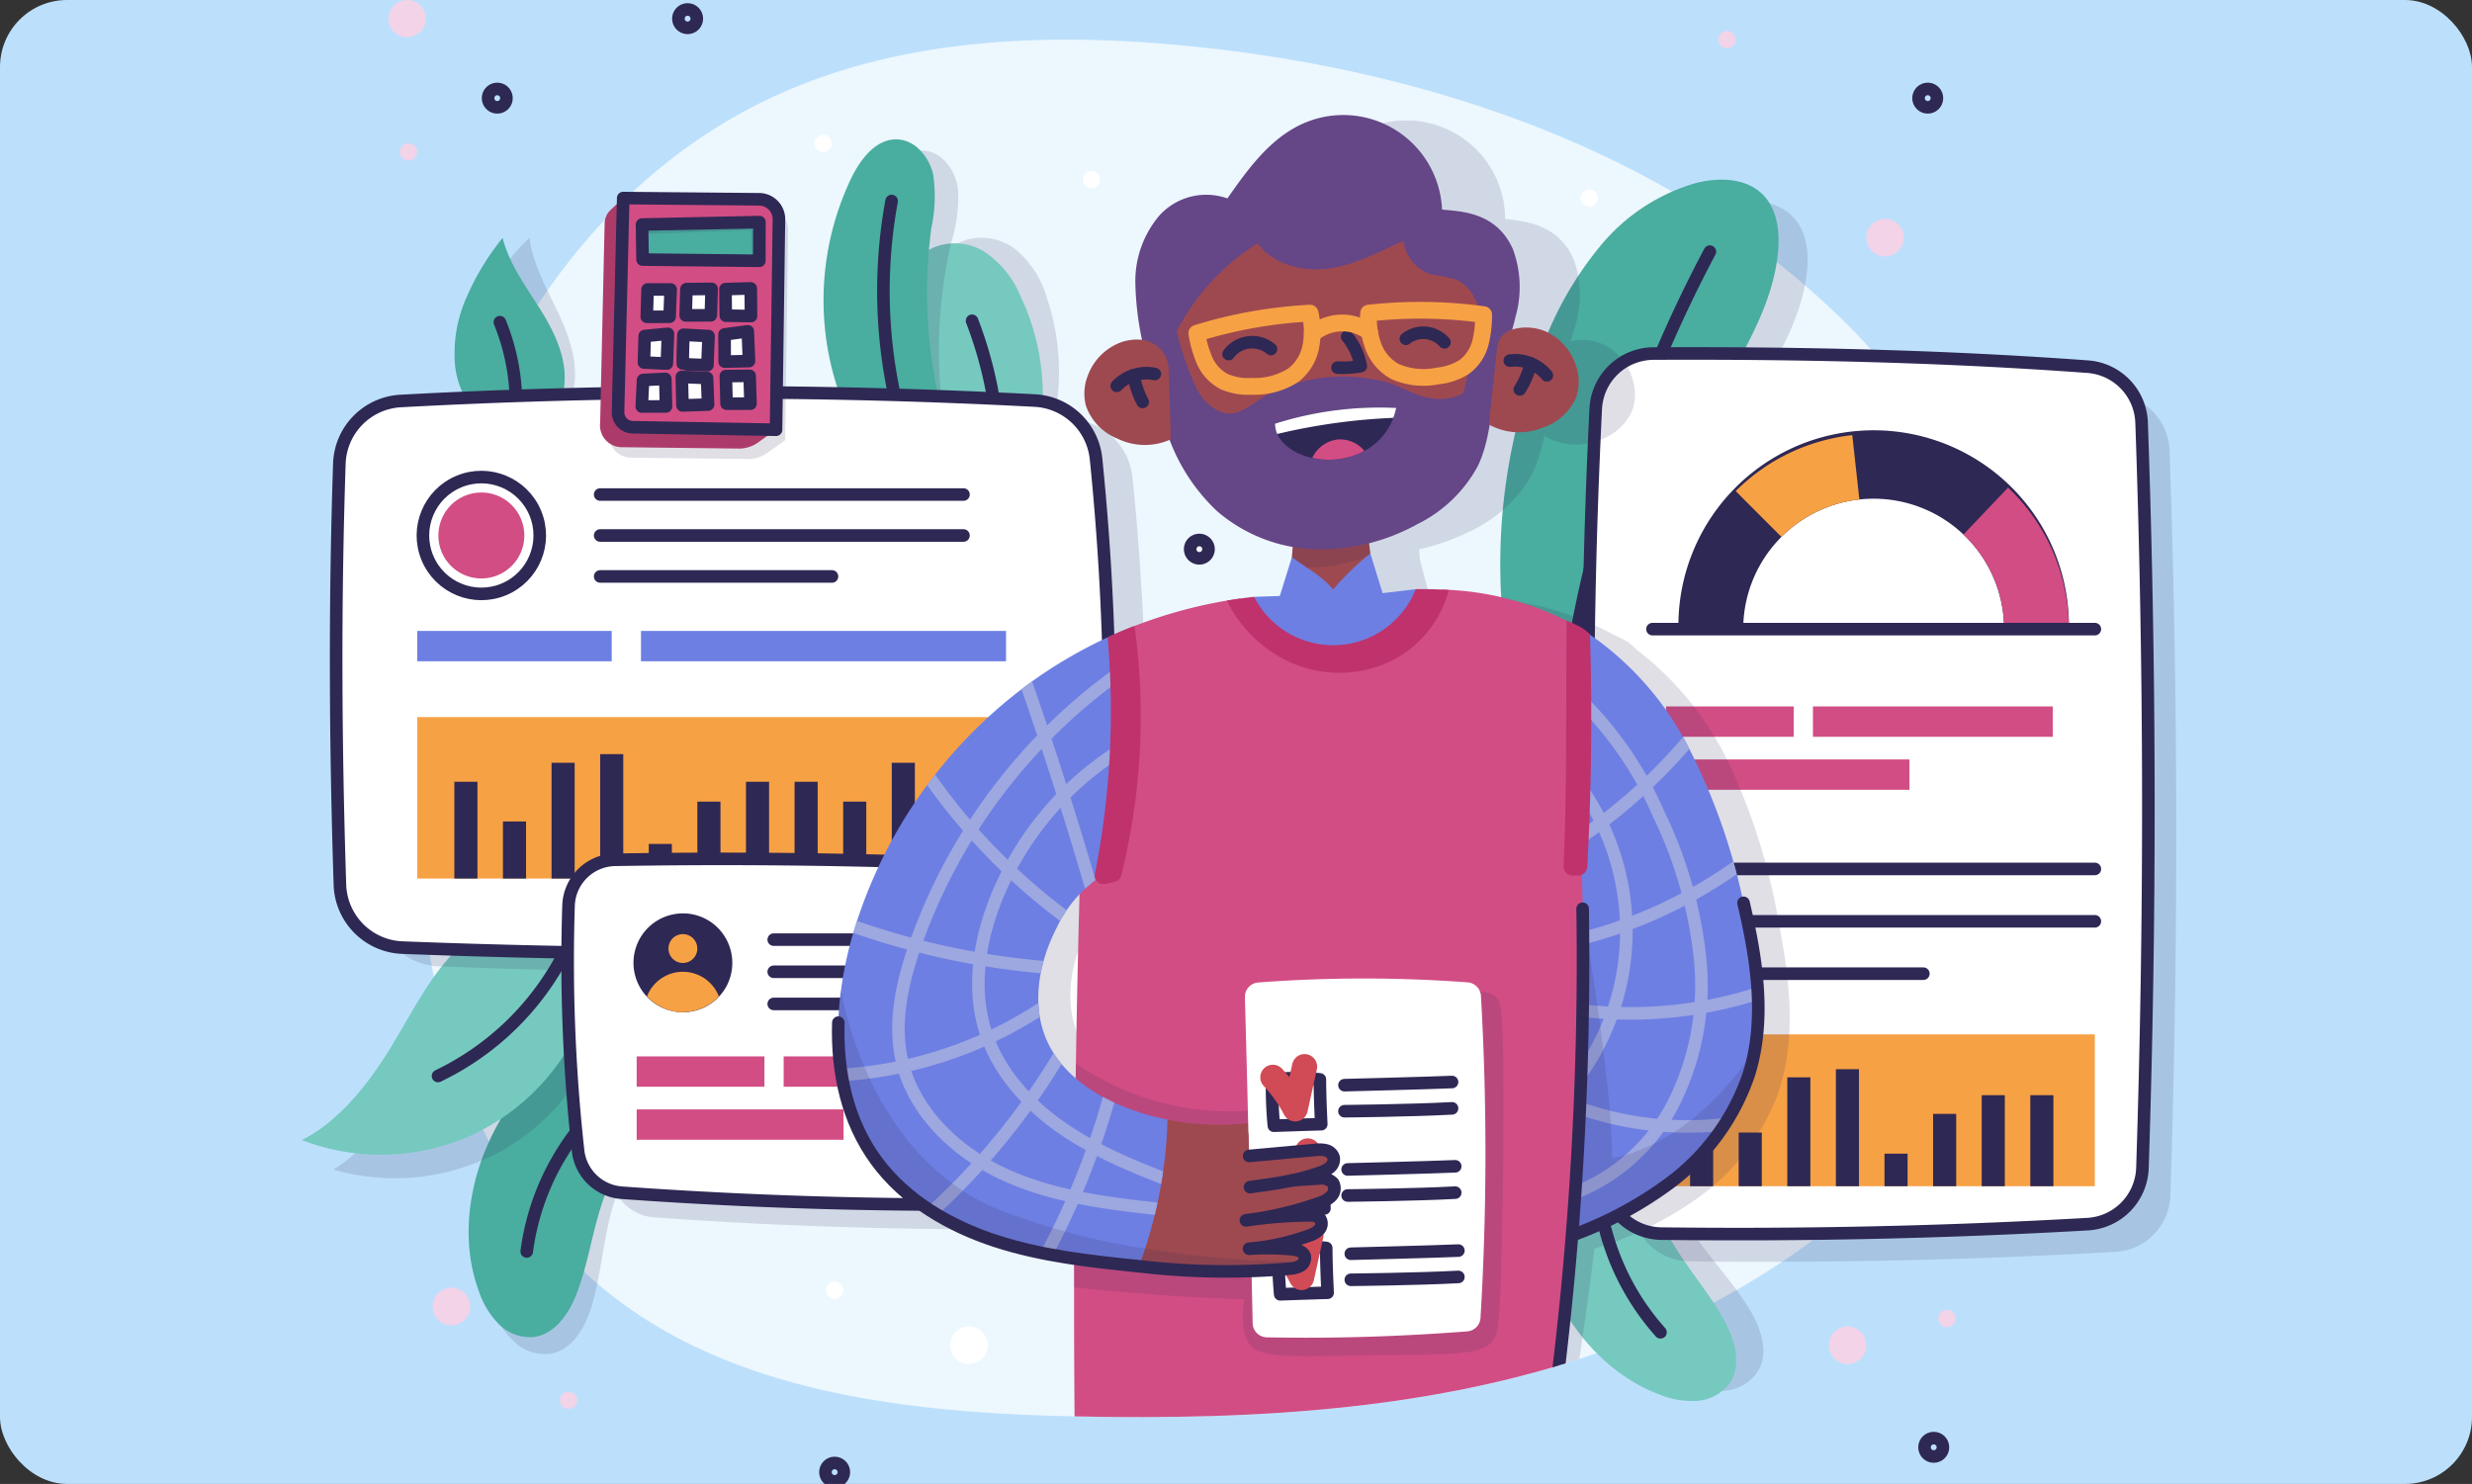 <svg xmlns="http://www.w3.org/2000/svg" xmlns:xlink="http://www.w3.org/1999/xlink" width="295" height="177.109" viewBox="0 0 295 177.109">
  <rect x="0" y="0" width="295" height="177.109" fill="#333333" stroke="none"/>
  <defs>
    <clipPath id="clip-path">
      <rect id="Rectángulo_406299" data-name="Rectángulo 406299" width="223.712" height="177.11" fill="none"/>
    </clipPath>
    <clipPath id="clip-path-3">
      <rect id="Rectángulo_406300" data-name="Rectángulo 406300" width="21.217" height="37.786" fill="none"/>
    </clipPath>
    <clipPath id="clip-path-4">
      <rect id="Rectángulo_406301" data-name="Rectángulo 406301" width="26.561" height="29.975" fill="none"/>
    </clipPath>
    <clipPath id="clip-path-5">
      <rect id="Rectángulo_406302" data-name="Rectángulo 406302" width="32.55" height="31" fill="none"/>
    </clipPath>
    <clipPath id="clip-path-6">
      <rect id="Rectángulo_406303" data-name="Rectángulo 406303" width="12.882" height="24.185" fill="none"/>
    </clipPath>
    <clipPath id="clip-path-7">
      <rect id="Rectángulo_406304" data-name="Rectángulo 406304" width="15.117" height="24.914" fill="none"/>
    </clipPath>
    <clipPath id="clip-path-8">
      <rect id="Rectángulo_406305" data-name="Rectángulo 406305" width="14.644" height="34.323" fill="none"/>
    </clipPath>
    <clipPath id="clip-path-9">
      <rect id="Rectángulo_406306" data-name="Rectángulo 406306" width="34.853" height="60.676" fill="none"/>
    </clipPath>
    <clipPath id="clip-path-10">
      <rect id="Rectángulo_406307" data-name="Rectángulo 406307" width="92.304" height="66.993" fill="none"/>
    </clipPath>
    <clipPath id="clip-path-11">
      <rect id="Rectángulo_406322" data-name="Rectángulo 406322" width="66.891" height="105.105" fill="none"/>
    </clipPath>
    <clipPath id="clip-path-12">
      <rect id="Rectángulo_406335" data-name="Rectángulo 406335" width="64.623" height="41.263" fill="none"/>
    </clipPath>
    <clipPath id="clip-path-13">
      <rect id="Rectángulo_406339" data-name="Rectángulo 406339" width="21.34" height="29.905" fill="none"/>
    </clipPath>
    <clipPath id="clip-path-14">
      <rect id="Rectángulo_406340" data-name="Rectángulo 406340" width="14.006" height="4.618" fill="none"/>
    </clipPath>
    <clipPath id="clip-path-15">
      <path id="Trazado_906161" data-name="Trazado 906161" d="M76.073,18.365C50.44,30.059,35.242,58.432,33.189,86.532a131.965,131.965,0,0,0,2.56,39.34c2.829,12.445,8.414,24.6,17.823,33.221C68.764,173.014,90.989,175.56,111.589,176c21.961.467,44.369-.762,64.951-8.433s39.306-22.588,47.319-43.041c10.517-26.843.282-58.86-20.223-79.126s-49.476-30.073-78.163-32.93c-4.862-.484-9.784-.777-14.7-.777-11.965,0-23.878,1.736-34.7,6.674" transform="translate(-32.754 -11.691)" fill="none"/>
    </clipPath>
    <clipPath id="clip-path-16">
      <rect id="Rectángulo_406342" data-name="Rectángulo 406342" width="109.881" height="157.482" fill="none"/>
    </clipPath>
    <clipPath id="clip-path-17">
      <rect id="Rectángulo_406343" data-name="Rectángulo 406343" width="9.367" height="7.058" fill="none"/>
    </clipPath>
    <clipPath id="clip-path-18">
      <path id="Trazado_906168" data-name="Trazado 906168" d="M367.021,258.6a45.67,45.67,0,0,0,14.595-7.2,26.935,26.935,0,0,0,9.453-13.039c2.035-6.576.911-13.69-.663-20.391a74.161,74.161,0,0,0-6.753-18.925,36.653,36.653,0,0,0-12.62-13.779Z" transform="translate(-367.021 -185.27)" fill="none"/>
    </clipPath>
    <clipPath id="clip-path-20">
      <rect id="Rectángulo_406344" data-name="Rectángulo 406344" width="24.754" height="47.24" fill="none"/>
    </clipPath>
    <clipPath id="clip-path-21">
      <rect id="Rectángulo_406345" data-name="Rectángulo 406345" width="51.242" height="43.598" fill="none"/>
    </clipPath>
    <clipPath id="clip-path-22">
      <rect id="Rectángulo_406346" data-name="Rectángulo 406346" width="20.066" height="2.91" fill="none"/>
    </clipPath>
    <clipPath id="clip-path-23">
      <path id="Trazado_906207" data-name="Trazado 906207" d="M181.584,191.518a57.2,57.2,0,0,0-21.791,30.515c-2.615,8.993-2.728,19.414,2.81,26.967,3.449,4.7,8.743,7.793,14.29,9.6,5.5,1.787,11.287,2.421,17.043,3a53.7,53.7,0,0,0,3.419-17.5h0a30.5,30.5,0,0,1-4.391-1.227c-4.173-1.512-8.209-4.165-10.007-8.221-1.883-4.245-.963-9.289,1.158-13.419a15.23,15.23,0,0,1,6.8-7.089l1.229-12.71V185.7a55.285,55.285,0,0,0-10.555,5.821" transform="translate(-158.055 -185.697)" fill="none"/>
    </clipPath>
    <clipPath id="clip-path-25">
      <rect id="Rectángulo_406347" data-name="Rectángulo 406347" width="36.624" height="32.846" fill="none"/>
    </clipPath>
  </defs>
  <g id="Grupo_1114223" data-name="Grupo 1114223" transform="translate(-212.051 -12587)">
    <rect id="Rectángulo_405715" data-name="Rectángulo 405715" width="295" height="177.109" rx="8" transform="translate(212.051 12587)" fill="#bce0fc"/>
    <g id="Grupo_1114221" data-name="Grupo 1114221" transform="translate(248.051 12587)">
      <g id="Grupo_1114222" data-name="Grupo 1114222">
        <g id="Grupo_1114151" data-name="Grupo 1114151">
          <g id="Grupo_1114150" data-name="Grupo 1114150" clip-path="url(#clip-path)">
            <path id="Trazado_906077" data-name="Trazado 906077" d="M33.189,86.532c2.053-28.1,17.251-56.473,42.884-68.168,15.267-6.965,32.7-7.56,49.4-5.9,28.687,2.857,57.659,12.664,78.163,32.93s30.74,52.284,20.223,79.127c-8.013,20.452-26.736,35.369-47.319,43.041s-42.99,8.9-64.952,8.433c-20.6-.439-42.826-2.985-58.016-16.906-9.409-8.622-14.994-20.776-17.823-33.221a131.965,131.965,0,0,1-2.56-39.34" transform="translate(-19.485 -6.955)" fill="#edf7fe"/>
          </g>
        </g>
        <g id="Grupo_1114189" data-name="Grupo 1114189">
          <g id="Grupo_1114188" data-name="Grupo 1114188" clip-path="url(#clip-path)">
            <g id="Grupo_1114154" data-name="Grupo 1114154" transform="translate(21.147 123.844)" opacity="0.15" style="mix-blend-mode: multiply;isolation: isolate">
              <g id="Grupo_1114153" data-name="Grupo 1114153">
                <g id="Grupo_1114152" data-name="Grupo 1114152" clip-path="url(#clip-path-3)">
                  <path id="Trazado_906078" data-name="Trazado 906078" d="M64.044,305.709c-4.273,4.325-8.057,9.275-10.164,14.979s-2.4,12.241.1,17.78a10.14,10.14,0,0,0,2.606,3.688,5.275,5.275,0,0,0,4.223,1.271c2.557-.469,4.078-3.119,4.835-5.606,1.058-3.474,1.315-7.141,2.192-10.665s2.531-7.079,5.577-9.054Z" transform="translate(-52.201 -305.709)" fill="#2e2854"/>
                </g>
              </g>
            </g>
            <path id="Trazado_906079" data-name="Trazado 906079" d="M62.718,301.589c-4.561,4.02-8.677,8.7-11.172,14.243s-3.241,12.047-1.121,17.746a10.146,10.146,0,0,0,2.346,3.858,5.275,5.275,0,0,0,4.125,1.559c2.583-.291,4.283-2.831,5.21-5.259,1.294-3.393,1.8-7.033,2.921-10.488s3.012-6.888,6.188-8.648Z" transform="translate(-29.26 -179.414)" fill="#49ad9f"/>
            <path id="Trazado_906080" data-name="Trazado 906080" d="M66.3,339.2A29.686,29.686,0,0,1,78.207,319.11" transform="translate(-39.44 -189.837)" fill="none" stroke="#2e2854" stroke-linecap="round" stroke-linejoin="round" stroke-width="1.5"/>
            <g id="Grupo_1114157" data-name="Grupo 1114157" transform="translate(147.872 136.073)" opacity="0.15" style="mix-blend-mode: multiply;isolation: isolate">
              <g id="Grupo_1114156" data-name="Grupo 1114156">
                <g id="Grupo_1114155" data-name="Grupo 1114155" clip-path="url(#clip-path-4)">
                  <path id="Trazado_906081" data-name="Trazado 906081" d="M365.023,335.9c.362,6.069,1.516,12.192,4.351,17.571s7.5,9.968,13.3,11.8a10.144,10.144,0,0,0,4.485.525,5.276,5.276,0,0,0,3.767-2.292c1.36-2.215.4-5.118-.939-7.343-1.878-3.108-4.433-5.75-6.47-8.757s-3.575-6.613-3.008-10.2Z" transform="translate(-365.023 -335.896)" fill="#2e2854"/>
                </g>
              </g>
            </g>
            <path id="Trazado_906082" data-name="Trazado 906082" d="M360.078,336.358c.068,6.08.925,12.251,3.5,17.761s7.01,10.32,12.711,12.433a10.145,10.145,0,0,0,4.455.741,5.275,5.275,0,0,0,3.874-2.107c1.465-2.147.651-5.093-.583-7.38-1.725-3.2-4.151-5.957-6.039-9.059s-3.251-6.778-2.512-10.333Z" transform="translate(-214.209 -200.098)" fill="#76c9bf"/>
            <path id="Trazado_906083" data-name="Trazado 906083" d="M389.2,360.006a29.685,29.685,0,0,1-7.447-22.138" transform="translate(-227.044 -200.997)" fill="none" stroke="#2e2854" stroke-linecap="round" stroke-linejoin="round" stroke-width="1.5"/>
            <g id="Grupo_1114160" data-name="Grupo 1114160" transform="translate(3.766 109.635)" opacity="0.15" style="mix-blend-mode: multiply;isolation: isolate">
              <g id="Grupo_1114159" data-name="Grupo 1114159">
                <g id="Grupo_1114158" data-name="Grupo 1114158" clip-path="url(#clip-path-5)">
                  <path id="Trazado_906084" data-name="Trazado 906084" d="M38.412,270.825c-4.862-.987-9.78,1.976-12.863,5.864s-4.822,8.639-7.121,13.036-5.464,8.707-9.132,10.861a26.361,26.361,0,0,0,20.131-2.258,26.358,26.358,0,0,0,12.419-16Z" transform="translate(-9.296 -270.634)" fill="#2e2854"/>
                </g>
              </g>
            </g>
            <path id="Trazado_906085" data-name="Trazado 906085" d="M31.509,268.124c-4.763-1.391-9.912,1.149-13.309,4.765s-5.53,8.2-8.189,12.392S3.836,293.5,0,295.338a26.361,26.361,0,0,0,20.249-.562,26.36,26.36,0,0,0,13.717-14.905Z" transform="translate(0 -159.276)" fill="#76c9bf"/>
            <path id="Trazado_906086" data-name="Trazado 906086" d="M40.169,294.56a32.979,32.979,0,0,0,15.378-15.286" transform="translate(-23.896 -166.139)" fill="none" stroke="#2e2854" stroke-linecap="round" stroke-linejoin="round" stroke-width="1.5"/>
            <g id="Grupo_1114163" data-name="Grupo 1114163" transform="translate(19.746 28.369)" opacity="0.15" style="mix-blend-mode: multiply;isolation: isolate">
              <g id="Grupo_1114162" data-name="Grupo 1114162">
                <g id="Grupo_1114161" data-name="Grupo 1114161" clip-path="url(#clip-path-6)">
                  <path id="Trazado_906087" data-name="Trazado 906087" d="M51.6,91.614a9.952,9.952,0,0,1-2.858-7.4,16.449,16.449,0,0,1,2.367-7.731,30.071,30.071,0,0,1,5.072-6.45c.435,3.372,2.251,6.378,3.665,9.471S62.3,86.168,61.1,89.353a7.822,7.822,0,0,1-5.838,4.86Z" transform="translate(-48.744 -70.028)" fill="#2e2854"/>
                </g>
              </g>
            </g>
            <path id="Trazado_906088" data-name="Trazado 906088" d="M48.758,92.07a9.952,9.952,0,0,1-3.718-7.011A16.455,16.455,0,0,1,46.47,77.1a30.081,30.081,0,0,1,4.269-7.008c.832,3.3,2.993,6.065,4.765,8.969s3.223,6.33,2.418,9.634a7.824,7.824,0,0,1-5.219,5.52Z" transform="translate(-26.757 -41.698)" fill="#49ad9f"/>
            <path id="Trazado_906089" data-name="Trazado 906089" d="M58.4,94.929a25.979,25.979,0,0,1,1.536,14.247" transform="translate(-34.744 -56.473)" fill="none" stroke="#2e2854" stroke-linecap="round" stroke-linejoin="round" stroke-width="1.5"/>
            <g id="Grupo_1114166" data-name="Grupo 1114166" transform="translate(75.267 28.366)" opacity="0.15" style="mix-blend-mode: multiply;isolation: isolate">
              <g id="Grupo_1114165" data-name="Grupo 1114165">
                <g id="Grupo_1114164" data-name="Grupo 1114164" clip-path="url(#clip-path-7)">
                  <path id="Trazado_906090" data-name="Trazado 906090" d="M188.778,94.874q-1.318-7.845-2.636-15.69c-.315-1.874-.619-3.859.079-5.627a5.759,5.759,0,0,1,4.13-3.4,6.766,6.766,0,0,1,5.283,1.186,11.671,11.671,0,0,1,3.833,5.888,27.588,27.588,0,0,1-.025,17.708Z" transform="translate(-185.798 -70.022)" fill="#2e2854"/>
                </g>
              </g>
            </g>
            <path id="Trazado_906091" data-name="Trazado 906091" d="M182.972,96.748,178.5,81.481c-.534-1.824-1.072-3.759-.588-5.6a5.761,5.761,0,0,1,3.7-3.869,6.767,6.767,0,0,1,5.386.553,11.673,11.673,0,0,1,4.5,5.393,27.588,27.588,0,0,1,2.07,17.587Z" transform="translate(-105.726 -42.647)" fill="#76c9bf"/>
            <path id="Trazado_906092" data-name="Trazado 906092" d="M197.484,94.515a48.326,48.326,0,0,1,3.229,16.842" transform="translate(-117.483 -56.227)" fill="none" stroke="#2e2854" stroke-linecap="round" stroke-linejoin="round" stroke-width="1.5"/>
            <g id="Grupo_1114169" data-name="Grupo 1114169" transform="translate(63.754 17.964)" opacity="0.15" style="mix-blend-mode: multiply;isolation: isolate">
              <g id="Grupo_1114168" data-name="Grupo 1114168">
                <g id="Grupo_1114167" data-name="Grupo 1114167" clip-path="url(#clip-path-8)">
                  <path id="Trazado_906093" data-name="Trazado 906093" d="M159.917,78.666a33.754,33.754,0,0,1,2.309-30.273c1.317-2.141,3.379-4.357,5.87-4.015,2.117.291,3.571,2.435,3.853,4.554a17.9,17.9,0,0,1-.8,6.322,57.77,57.77,0,0,0-.6,23.046Z" transform="translate(-157.376 -44.343)" fill="#2e2854"/>
                </g>
              </g>
            </g>
            <path id="Trazado_906094" data-name="Trazado 906094" d="M157.6,75.961a33.754,33.754,0,0,1-.521-30.356c1.112-2.255,2.959-4.653,5.471-4.544,2.135.093,3.782,2.092,4.26,4.175a17.9,17.9,0,0,1-.213,6.37,57.76,57.76,0,0,0,1.545,23Z" transform="translate(-91.45 -24.425)" fill="#49ad9f"/>
            <path id="Trazado_906095" data-name="Trazado 906095" d="M172.351,59.222a59.52,59.52,0,0,0,1.684,28.331" transform="translate(-101.95 -35.231)" fill="none" stroke="#2e2854" stroke-linecap="round" stroke-linejoin="round" stroke-width="1.5"/>
            <g id="Grupo_1114172" data-name="Grupo 1114172" transform="translate(144.864 23.971)" opacity="0.15" style="mix-blend-mode: multiply;isolation: isolate">
              <g id="Grupo_1114171" data-name="Grupo 1114171">
                <g id="Grupo_1114170" data-name="Grupo 1114170" clip-path="url(#clip-path-9)">
                  <path id="Trazado_906096" data-name="Trazado 906096" d="M357.666,109.87a69.723,69.723,0,0,1,6.385-32.34,41.51,41.51,0,0,1,7.257-11.2,23.082,23.082,0,0,1,11.324-6.815c2.843-.659,6.211-.486,8.174,1.675,1.621,1.785,1.837,4.445,1.521,6.835-.9,6.811-5.248,12.57-8.676,18.523a75.455,75.455,0,0,0-9.9,33.3Z" transform="translate(-357.597 -59.172)" fill="#2e2854"/>
                </g>
              </g>
            </g>
            <path id="Trazado_906097" data-name="Trazado 906097" d="M353.339,104.75a69.721,69.721,0,0,1,5.039-32.577,41.5,41.5,0,0,1,6.787-11.495A23.076,23.076,0,0,1,376.2,53.4c2.814-.776,6.186-.743,8.236,1.335,1.693,1.716,2.019,4.365,1.8,6.766-.616,6.842-4.722,12.776-7.9,18.867a75.448,75.448,0,0,0-8.51,33.686Z" transform="translate(-210.048 -31.49)" fill="#49ad9f"/>
            <path id="Trazado_906098" data-name="Trazado 906098" d="M390.571,74.145a160.472,160.472,0,0,0-16.518,48.82" transform="translate(-222.523 -44.109)" fill="none" stroke="#2e2854" stroke-linecap="round" stroke-linejoin="round" stroke-width="1.5"/>
            <g id="Grupo_1114175" data-name="Grupo 1114175" transform="translate(8.473 49.067)" opacity="0.15" style="mix-blend-mode: multiply;isolation: isolate">
              <g id="Grupo_1114174" data-name="Grupo 1114174">
                <g id="Grupo_1114173" data-name="Grupo 1114173" clip-path="url(#clip-path-10)">
                  <path id="Trazado_906099" data-name="Trazado 906099" d="M105.239,187.308q-38.192,1.571-76.427.085a7.753,7.753,0,0,1-7.448-7.488c-.553-17.06-.621-33.69-.068-50.283a7.746,7.746,0,0,1,7.334-7.469,713.07,713.07,0,0,1,75.674-.051,7.751,7.751,0,0,1,7.291,6.944,317.282,317.282,0,0,1,1.068,50.936,7.765,7.765,0,0,1-7.425,7.325" transform="translate(-20.915 -121.122)" fill="#2e2854"/>
                </g>
              </g>
            </g>
            <path id="Trazado_906100" data-name="Trazado 906100" d="M94.485,181.779q-38.192,1.571-76.427.085a7.753,7.753,0,0,1-7.448-7.488c-.553-17.06-.621-33.69-.068-50.283a7.746,7.746,0,0,1,7.334-7.469,713.07,713.07,0,0,1,75.674-.051,7.751,7.751,0,0,1,7.291,6.944,317.281,317.281,0,0,1,1.068,50.936,7.765,7.765,0,0,1-7.425,7.325" transform="translate(-6.044 -68.766)" fill="#fff"/>
            <path id="Trazado_906101" data-name="Trazado 906101" d="M94.485,181.779q-38.192,1.571-76.427.085a7.753,7.753,0,0,1-7.448-7.488c-.553-17.06-.621-33.69-.068-50.283a7.746,7.746,0,0,1,7.334-7.469,713.07,713.07,0,0,1,75.674-.051,7.751,7.751,0,0,1,7.291,6.944,317.281,317.281,0,0,1,1.068,50.936A7.765,7.765,0,0,1,94.485,181.779Z" transform="translate(-6.044 -68.766)" fill="none" stroke="#2e2854" stroke-linecap="round" stroke-linejoin="round" stroke-width="1.5"/>
            <rect id="Rectángulo_406308" data-name="Rectángulo 406308" width="70.27" height="19.268" transform="translate(13.788 85.587)" fill="#f7a145"/>
            <rect id="Rectángulo_406309" data-name="Rectángulo 406309" width="2.757" height="11.551" transform="translate(18.221 93.305)" fill="#2e2854"/>
            <rect id="Rectángulo_406310" data-name="Rectángulo 406310" width="2.757" height="6.811" transform="translate(24.021 98.045)" fill="#2e2854"/>
            <rect id="Rectángulo_406311" data-name="Rectángulo 406311" width="2.757" height="13.818" transform="translate(29.821 91.038)" fill="#2e2854"/>
            <rect id="Rectángulo_406312" data-name="Rectángulo 406312" width="2.757" height="14.849" transform="translate(35.622 90.007)" fill="#2e2854"/>
            <rect id="Rectángulo_406313" data-name="Rectángulo 406313" width="2.757" height="4.131" transform="translate(41.422 100.725)" fill="#2e2854"/>
            <rect id="Rectángulo_406314" data-name="Rectángulo 406314" width="2.757" height="9.181" transform="translate(47.222 95.675)" fill="#2e2854"/>
            <rect id="Rectángulo_406315" data-name="Rectángulo 406315" width="2.757" height="11.551" transform="translate(53.022 93.305)" fill="#2e2854"/>
            <rect id="Rectángulo_406316" data-name="Rectángulo 406316" width="2.757" height="11.551" transform="translate(58.822 93.305)" fill="#2e2854"/>
            <rect id="Rectángulo_406317" data-name="Rectángulo 406317" width="2.757" height="9.181" transform="translate(64.622 95.675)" fill="#2e2854"/>
            <rect id="Rectángulo_406318" data-name="Rectángulo 406318" width="2.757" height="13.818" transform="translate(70.422 91.038)" fill="#2e2854"/>
            <rect id="Rectángulo_406319" data-name="Rectángulo 406319" width="2.757" height="11.963" transform="translate(76.223 92.893)" fill="#2e2854"/>
            <circle id="Elipse_12799" data-name="Elipse 12799" cx="6.971" cy="6.971" r="6.971" transform="translate(12.334 60.138) rotate(-22.5)" fill="none" stroke="#2e2854" stroke-linecap="round" stroke-linejoin="round" stroke-width="1.5"/>
            <path id="Trazado_906102" data-name="Trazado 906102" d="M50.528,150.233a5.128,5.128,0,1,0-5.128,5.128,5.128,5.128,0,0,0,5.128-5.128" transform="translate(-23.957 -86.322)" fill="#d24d84"/>
            <line id="Línea_1896" data-name="Línea 1896" x2="43.359" transform="translate(35.621 59.023)" fill="none" stroke="#2e2854" stroke-linecap="round" stroke-linejoin="round" stroke-width="1.5"/>
            <line id="Línea_1897" data-name="Línea 1897" x2="43.359" transform="translate(35.621 63.911)" fill="none" stroke="#2e2854" stroke-linecap="round" stroke-linejoin="round" stroke-width="1.5"/>
            <line id="Línea_1898" data-name="Línea 1898" x2="27.666" transform="translate(35.621 68.799)" fill="none" stroke="#2e2854" stroke-linecap="round" stroke-linejoin="round" stroke-width="1.5"/>
            <rect id="Rectángulo_406320" data-name="Rectángulo 406320" width="23.211" height="3.622" transform="translate(13.789 75.303)" fill="#6d7fe3"/>
            <rect id="Rectángulo_406321" data-name="Rectángulo 406321" width="43.566" height="3.622" transform="translate(40.492 75.303)" fill="#6d7fe3"/>
            <g id="Grupo_1114178" data-name="Grupo 1114178" transform="translate(156.821 45.493)" opacity="0.15" style="mix-blend-mode: multiply;isolation: isolate">
              <g id="Grupo_1114177" data-name="Grupo 1114177">
                <g id="Grupo_1114176" data-name="Grupo 1114176" clip-path="url(#clip-path-11)">
                  <path id="Trazado_906103" data-name="Trazado 906103" d="M446.76,216.218q-25.406,1.446-50.871,1.129a6.941,6.941,0,0,1-6.838-6.478,768.337,768.337,0,0,1-.995-91.989,6.936,6.936,0,0,1,6.89-6.569c17.137-.084,34.316.284,51.836,1.566a6.939,6.939,0,0,1,6.416,6.686c1.025,29.283,1.09,58.661.1,88.946a6.944,6.944,0,0,1-6.542,6.709" transform="translate(-387.114 -112.299)" fill="#2e2854"/>
                </g>
              </g>
            </g>
            <path id="Trazado_906104" data-name="Trazado 906104" d="M438.532,208.052q-25.406,1.446-50.871,1.129a6.941,6.941,0,0,1-6.838-6.478,768.325,768.325,0,0,1-.995-91.989,6.936,6.936,0,0,1,6.89-6.569c17.137-.084,34.315.284,51.836,1.566a6.939,6.939,0,0,1,6.416,6.686c1.025,29.283,1.09,58.661.1,88.946a6.944,6.944,0,0,1-6.542,6.709" transform="translate(-225.398 -61.948)" fill="#fff"/>
            <path id="Trazado_906105" data-name="Trazado 906105" d="M438.532,208.052q-25.406,1.446-50.871,1.129a6.941,6.941,0,0,1-6.838-6.478,768.325,768.325,0,0,1-.995-91.989,6.936,6.936,0,0,1,6.89-6.569c17.137-.084,34.315.284,51.836,1.566a6.939,6.939,0,0,1,6.416,6.686c1.025,29.283,1.09,58.661.1,88.946A6.944,6.944,0,0,1,438.532,208.052Z" transform="translate(-225.398 -61.948)" fill="none" stroke="#2e2854" stroke-linecap="round" stroke-linejoin="round" stroke-width="1.5"/>
            <path id="Trazado_906106" data-name="Trazado 906106" d="M428.874,135.576a15.566,15.566,0,0,1,15.566,15.566h7.73a23.3,23.3,0,1,0-46.592,0h7.73a15.566,15.566,0,0,1,15.566-15.566" transform="translate(-241.277 -76.055)" fill="#2e2854"/>
            <path id="Trazado_906107" data-name="Trazado 906107" d="M494.856,143.662l-5.321,5.6a15.517,15.517,0,0,1,4.851,11.285h7.73a23.224,23.224,0,0,0-7.26-16.889" transform="translate(-291.223 -85.464)" fill="#d24d84"/>
            <path id="Trazado_906108" data-name="Trazado 906108" d="M427.893,140.342a15.518,15.518,0,0,1,9.3-4.462l-.848-7.682a23.224,23.224,0,0,0-13.914,6.678Z" transform="translate(-251.302 -76.264)" fill="#f7a145"/>
            <line id="Línea_1899" data-name="Línea 1899" x2="52.79" transform="translate(161.202 75.087)" fill="none" stroke="#2e2854" stroke-linecap="round" stroke-linejoin="round" stroke-width="1.5"/>
            <rect id="Rectángulo_406323" data-name="Rectángulo 406323" width="15.246" height="3.622" transform="translate(162.811 84.315)" fill="#d24d84"/>
            <rect id="Rectángulo_406324" data-name="Rectángulo 406324" width="29.059" height="3.622" transform="translate(162.811 90.642)" fill="#d24d84"/>
            <rect id="Rectángulo_406325" data-name="Rectángulo 406325" width="28.617" height="3.622" transform="translate(180.351 84.315)" fill="#d24d84"/>
            <line id="Línea_1900" data-name="Línea 1900" x2="52.79" transform="translate(161.202 103.709)" fill="none" stroke="#2e2854" stroke-linecap="round" stroke-linejoin="round" stroke-width="1.5"/>
            <line id="Línea_1901" data-name="Línea 1901" x2="52.79" transform="translate(161.202 109.959)" fill="none" stroke="#2e2854" stroke-linecap="round" stroke-linejoin="round" stroke-width="1.5"/>
            <line id="Línea_1902" data-name="Línea 1902" x2="32.324" transform="translate(161.202 116.209)" fill="none" stroke="#2e2854" stroke-linecap="round" stroke-linejoin="round" stroke-width="1.5"/>
            <rect id="Rectángulo_406326" data-name="Rectángulo 406326" width="52.736" height="18.121" transform="translate(161.255 123.454)" fill="#f7a145"/>
            <rect id="Rectángulo_406327" data-name="Rectángulo 406327" width="2.757" height="10.863" transform="translate(165.688 130.713)" fill="#2e2854"/>
            <rect id="Rectángulo_406328" data-name="Rectángulo 406328" width="2.757" height="6.405" transform="translate(171.488 135.171)" fill="#2e2854"/>
            <rect id="Rectángulo_406329" data-name="Rectángulo 406329" width="2.757" height="12.996" transform="translate(177.288 128.58)" fill="#2e2854"/>
            <rect id="Rectángulo_406330" data-name="Rectángulo 406330" width="2.757" height="13.965" transform="translate(183.088 127.611)" fill="#2e2854"/>
            <rect id="Rectángulo_406331" data-name="Rectángulo 406331" width="2.757" height="3.885" transform="translate(188.888 137.691)" fill="#2e2854"/>
            <rect id="Rectángulo_406332" data-name="Rectángulo 406332" width="2.757" height="8.634" transform="translate(194.689 132.942)" fill="#2e2854"/>
            <rect id="Rectángulo_406333" data-name="Rectángulo 406333" width="2.757" height="10.863" transform="translate(200.488 130.713)" fill="#2e2854"/>
            <rect id="Rectángulo_406334" data-name="Rectángulo 406334" width="2.757" height="10.863" transform="translate(206.289 130.713)" fill="#2e2854"/>
            <g id="Grupo_1114181" data-name="Grupo 1114181" transform="translate(35.623 105.45)" opacity="0.15" style="mix-blend-mode: multiply;isolation: isolate">
              <g id="Grupo_1114180" data-name="Grupo 1114180">
                <g id="Grupo_1114179" data-name="Grupo 1114179" clip-path="url(#clip-path-12)">
                  <path id="Trazado_906109" data-name="Trazado 906109" d="M147.209,261.412q-26.781-1.456-53.619-1a5.652,5.652,0,0,0-5.56,5.49,206.2,206.2,0,0,0,1.142,29.258,5.655,5.655,0,0,0,5.22,4.99q26.1,1.873,52.3,1.264a5.65,5.65,0,0,0,5.518-5.578l.353-28.717a5.651,5.651,0,0,0-5.35-5.71" transform="translate(-87.936 -260.304)" fill="#2e2854"/>
                </g>
              </g>
            </g>
            <path id="Trazado_906110" data-name="Trazado 906110" d="M137.66,254.156q-26.781-1.456-53.619-1a5.651,5.651,0,0,0-5.561,5.49,206.2,206.2,0,0,0,1.142,29.258,5.655,5.655,0,0,0,5.22,4.99q26.1,1.873,52.3,1.264a5.65,5.65,0,0,0,5.518-5.578l.353-28.717a5.651,5.651,0,0,0-5.35-5.71" transform="translate(-46.633 -150.538)" fill="#fff"/>
            <path id="Trazado_906111" data-name="Trazado 906111" d="M137.66,254.156q-26.781-1.456-53.619-1a5.651,5.651,0,0,0-5.561,5.49,206.2,206.2,0,0,0,1.142,29.258,5.655,5.655,0,0,0,5.22,4.99q26.1,1.873,52.3,1.264a5.65,5.65,0,0,0,5.518-5.578l.353-28.717A5.651,5.651,0,0,0,137.66,254.156Z" transform="translate(-46.633 -150.538)" fill="none" stroke="#2e2854" stroke-linecap="round" stroke-linejoin="round" stroke-width="1.5"/>
            <path id="Trazado_906112" data-name="Trazado 906112" d="M107.392,270.481a5.9,5.9,0,1,0,1.617,7.057,5.931,5.931,0,0,0-1.617-7.057" transform="translate(-58.161 -160.136)" fill="#2e2854"/>
            <path id="Trazado_906113" data-name="Trazado 906113" d="M111.5,276.929a1.721,1.721,0,1,0-1.722,1.722,1.721,1.721,0,0,0,1.722-1.722" transform="translate(-64.285 -163.72)" fill="#f7a145"/>
            <path id="Trazado_906114" data-name="Trazado 906114" d="M106.011,286.306a4.6,4.6,0,0,0-4.288,2.934,5.983,5.983,0,0,0,3.67,1.867,6.074,6.074,0,0,0,4.912-1.852,4.6,4.6,0,0,0-4.294-2.948" transform="translate(-60.515 -170.323)" fill="#f7a145"/>
            <line id="Línea_1903" data-name="Línea 1903" x2="29.801" transform="translate(56.334 112.148)" fill="none" stroke="#2e2854" stroke-linecap="round" stroke-linejoin="round" stroke-width="1.5"/>
            <line id="Línea_1904" data-name="Línea 1904" x2="29.801" transform="translate(56.334 115.984)" fill="none" stroke="#2e2854" stroke-linecap="round" stroke-linejoin="round" stroke-width="1.5"/>
            <line id="Línea_1905" data-name="Línea 1905" x2="16.659" transform="translate(56.334 119.82)" fill="none" stroke="#2e2854" stroke-linecap="round" stroke-linejoin="round" stroke-width="1.5"/>
            <rect id="Rectángulo_406336" data-name="Rectángulo 406336" width="15.246" height="3.622" transform="translate(39.979 126.081)" fill="#d24d84"/>
            <rect id="Rectángulo_406337" data-name="Rectángulo 406337" width="24.685" height="3.622" transform="translate(39.978 132.409)" fill="#d24d84"/>
            <rect id="Rectángulo_406338" data-name="Rectángulo 406338" width="28.617" height="3.622" transform="translate(57.519 126.081)" fill="#d24d84"/>
            <g id="Grupo_1114184" data-name="Grupo 1114184" transform="translate(36.709 24.888)" opacity="0.15" style="mix-blend-mode: multiply;isolation: isolate">
              <g id="Grupo_1114183" data-name="Grupo 1114183">
                <g id="Grupo_1114182" data-name="Grupo 1114182" clip-path="url(#clip-path-13)">
                  <path id="Trazado_906115" data-name="Trazado 906115" d="M109.593,61.585l-16.224-.148-1.505,1.411a2.282,2.282,0,0,0-.711,1.6l-.535,23.784a2.611,2.611,0,0,0,2.5,2.939l14.206.165a4.047,4.047,0,0,0,2.333-.867l1.952-1.384L111.956,64a2.385,2.385,0,0,0-2.363-2.418" transform="translate(-90.616 -61.437)" fill="#2e2854"/>
                </g>
              </g>
            </g>
            <path id="Trazado_906116" data-name="Trazado 906116" d="M93.817,58.355,93.2,83.883a1.781,1.781,0,0,0,1.749,1.823l17.105.3.348-25.088A2.385,2.385,0,0,0,110.04,58.5Z" transform="translate(-55.445 -34.715)" fill="#d24d84"/>
            <path id="Trazado_906117" data-name="Trazado 906117" d="M90.678,58.355l-1.506,1.412a2.283,2.283,0,0,0-.711,1.6l-.536,23.783a2.611,2.611,0,0,0,2.5,2.939l14.206.165a4.042,4.042,0,0,0,2.333-.867l1.952-1.384-17.105-.3a1.781,1.781,0,0,1-1.749-1.823Z" transform="translate(-52.306 -34.715)" fill="#ad3b6a"/>
            <path id="Trazado_906118" data-name="Trazado 906118" d="M100.266,65.726l.064,4.183,13.935.146.009-4.618Z" transform="translate(-59.648 -38.928)" fill="#49ad9f"/>
            <g id="Grupo_1114187" data-name="Grupo 1114187" transform="translate(40.618 26.508)" opacity="0.15" style="mix-blend-mode: multiply;isolation: isolate">
              <g id="Grupo_1114186" data-name="Grupo 1114186">
                <g id="Grupo_1114185" data-name="Grupo 1114185" clip-path="url(#clip-path-14)">
                  <path id="Trazado_906119" data-name="Trazado 906119" d="M100.283,66.856l13.017-.484.083,3.673.881.009.008-4.618-14.007.289Z" transform="translate(-100.265 -65.436)" fill="#2e2854"/>
                </g>
              </g>
            </g>
            <path id="Trazado_906120" data-name="Trazado 906120" d="M101.761,85.282h2.749l-.124,3.256-2.724.007Z" transform="translate(-60.479 -50.733)" fill="#fff"/>
            <path id="Trazado_906121" data-name="Trazado 906121" d="M101.761,85.282h2.749l-.124,3.256-2.724.007Z" transform="translate(-60.479 -50.733)" fill="none" stroke="#2e2854" stroke-linecap="round" stroke-linejoin="round" stroke-width="1.5"/>
            <path id="Trazado_906122" data-name="Trazado 906122" d="M113.227,85.139l3-.033-.094,3.157-3,.008Z" transform="translate(-67.307 -50.629)" fill="#fff"/>
            <path id="Trazado_906123" data-name="Trazado 906123" d="M113.227,85.139l3-.033-.094,3.157-3,.008Z" transform="translate(-67.307 -50.629)" fill="none" stroke="#2e2854" stroke-linecap="round" stroke-linejoin="round" stroke-width="1.5"/>
            <path id="Trazado_906124" data-name="Trazado 906124" d="M124.846,85.053l.038,3.168,3.006.049-.026-3.3Z" transform="translate(-74.27 -50.548)" fill="#fff"/>
            <path id="Trazado_906125" data-name="Trazado 906125" d="M124.846,85.053l.038,3.168,3.006.049-.026-3.3Z" transform="translate(-74.27 -50.548)" fill="none" stroke="#2e2854" stroke-linecap="round" stroke-linejoin="round" stroke-width="1.5"/>
            <path id="Trazado_906126" data-name="Trazado 906126" d="M100.916,98.612l-.094,3.156,2.736.132.13-3.554Z" transform="translate(-59.979 -58.506)" fill="#fff"/>
            <path id="Trazado_906127" data-name="Trazado 906127" d="M100.916,98.612l-.094,3.156,2.736.132.13-3.554Z" transform="translate(-59.979 -58.506)" fill="none" stroke="#2e2854" stroke-linecap="round" stroke-linejoin="round" stroke-width="1.5"/>
            <path id="Trazado_906128" data-name="Trazado 906128" d="M112.339,98.625l3,.157-.133,3.471s-2.859-.087-2.926-.134.058-3.494.058-3.494" transform="translate(-66.783 -58.672)" fill="#fff"/>
            <path id="Trazado_906129" data-name="Trazado 906129" d="M112.339,98.625l3,.157-.133,3.471s-2.859-.087-2.926-.134S112.339,98.625,112.339,98.625Z" transform="translate(-66.783 -58.672)" fill="none" stroke="#2e2854" stroke-linecap="round" stroke-linejoin="round" stroke-width="1.5"/>
            <path id="Trazado_906130" data-name="Trazado 906130" d="M124.574,97.984l.016,3.244,2.9-.063-.142-3.553Z" transform="translate(-74.108 -58.069)" fill="#fff"/>
            <path id="Trazado_906131" data-name="Trazado 906131" d="M124.574,97.984l.016,3.244,2.9-.063-.142-3.553Z" transform="translate(-74.108 -58.069)" fill="none" stroke="#2e2854" stroke-linecap="round" stroke-linejoin="round" stroke-width="1.5"/>
            <path id="Trazado_906132" data-name="Trazado 906132" d="M100.343,111.755l-.152,3.166,2.889-.013L103,111.618Z" transform="translate(-59.603 -66.401)" fill="#fff"/>
            <path id="Trazado_906133" data-name="Trazado 906133" d="M100.343,111.755l-.152,3.166,2.889-.013L103,111.618Z" transform="translate(-59.603 -66.401)" fill="none" stroke="#2e2854" stroke-linecap="round" stroke-linejoin="round" stroke-width="1.5"/>
            <path id="Trazado_906134" data-name="Trazado 906134" d="M111.987,111.049l.079,3.4,3.051-.1L115,111.181Z" transform="translate(-66.621 -66.063)" fill="#fff"/>
            <path id="Trazado_906135" data-name="Trazado 906135" d="M111.987,111.049l.079,3.4,3.051-.1L115,111.181Z" transform="translate(-66.621 -66.063)" fill="none" stroke="#2e2854" stroke-linecap="round" stroke-linejoin="round" stroke-width="1.5"/>
            <path id="Trazado_906136" data-name="Trazado 906136" d="M124.958,110.764l.084,3.291,2.856,0-.1-3.323Z" transform="translate(-74.337 -65.877)" fill="#fff"/>
            <path id="Trazado_906137" data-name="Trazado 906137" d="M124.958,110.764l.084,3.291,2.856,0-.1-3.323Z" transform="translate(-74.337 -65.877)" fill="none" stroke="#2e2854" stroke-linecap="round" stroke-linejoin="round" stroke-width="1.5"/>
            <path id="Trazado_906138" data-name="Trazado 906138" d="M100.266,65.726l.064,4.183,13.935.146.009-4.618Z" transform="translate(-59.648 -38.928)" fill="none" stroke="#2e2854" stroke-linecap="round" stroke-linejoin="round" stroke-width="1.5"/>
            <path id="Trazado_906139" data-name="Trazado 906139" d="M93.817,58.355,93.2,83.883a1.781,1.781,0,0,0,1.749,1.823l17.105.3.348-25.088A2.385,2.385,0,0,0,110.04,58.5Z" transform="translate(-55.445 -34.715)" fill="none" stroke="#2e2854" stroke-linecap="round" stroke-linejoin="round" stroke-width="1.5"/>
          </g>
        </g>
        <g id="Grupo_1114197" data-name="Grupo 1114197" transform="translate(13.269 4.736)">
          <g id="Grupo_1114196" data-name="Grupo 1114196" clip-path="url(#clip-path-15)">
            <g id="Grupo_1114192" data-name="Grupo 1114192" transform="translate(54.432 9.661)" opacity="0.15" style="mix-blend-mode: multiply;isolation: isolate">
              <g id="Grupo_1114191" data-name="Grupo 1114191">
                <g id="Grupo_1114190" data-name="Grupo 1114190" clip-path="url(#clip-path-16)">
                  <path id="Trazado_906140" data-name="Trazado 906140" d="M275.711,131.367a74.151,74.151,0,0,0-6-19.177,37.288,37.288,0,0,0-11.043-13.554h0a4.75,4.75,0,0,0-1.159-.969c-.578-.346-1.556-.791-1.556-.791v0a35.219,35.219,0,0,0-13.907-4.216v0l-.137-.012c-.219-.022-.438-.045-.658-.064l0,.009c-1.041-.092-2.086-.159-3.135-.187l-3.979.316c-.479-1.8-.8-2.99-1.275-4.791l-.1-1.222a25.591,25.591,0,0,0,5.86-2.054,16.393,16.393,0,0,0,7.482-6.661,18.218,18.218,0,0,0,1.6-4.817,7.489,7.489,0,0,0,6.262.587,6.549,6.549,0,0,0,4.174-3.462,5.8,5.8,0,0,0,.2-3.556,6.717,6.717,0,0,0-3.556-4.48,5.9,5.9,0,0,0-3.945-.361c.158-.486.312-.975.447-1.468a13.008,13.008,0,0,0,.038-8.062c-1.86-4.827-6.593-4.808-8.286-5.124a11.8,11.8,0,0,0-16.131-10.917c-4,1.575-6.809,5.157-9.412,8.583a7.538,7.538,0,0,0-8.215,1.744,12.116,12.116,0,0,0-3.16,7.89,29.778,29.778,0,0,0,.562,6.834c-.068-.011-.137-.025-.207-.032a5.845,5.845,0,0,0-2.266.193A6.715,6.715,0,0,0,200,65.42a5.8,5.8,0,0,0-.353,3.544,6.546,6.546,0,0,0,3.587,4.067,7.5,7.5,0,0,0,6.236.408,22.41,22.41,0,0,0,5.324,8.731,18.365,18.365,0,0,0,8.842,4.606l-.137,1.219-1.629,4.579-3.073-.019q-.829.058-1.654.14l-.047.006q-.787.078-1.57.178v0A56.317,56.317,0,0,0,204.4,95.473v-.005a33.367,33.367,0,0,0-3.261,1.235v.005a55.159,55.159,0,0,0-8.814,4.621,57.193,57.193,0,0,0-22.984,29.627c-2.969,8.883-3.495,19.291,1.739,27.057,3.259,4.837,8.428,8.133,13.9,10.155a57.2,57.2,0,0,0,9.227,2.457q-.473,11.195-.81,22.394s57.819-1.608,57.267-2.156q1.775-10.3,3.021-20.689a42.818,42.818,0,0,0,11.915-5.751,26.935,26.935,0,0,0,9.962-12.655c2.294-6.491,1.453-13.643.145-20.4m-83.722,13.121c-1.713-4.316-.594-9.32,1.689-13.363a18.958,18.958,0,0,1,2.9-3.91q-.731,10.955-1.328,21.918a12.893,12.893,0,0,1-3.257-4.645" transform="translate(-167.121 -35.538)" fill="#2e2854"/>
                </g>
              </g>
            </g>
            <path id="Trazado_906141" data-name="Trazado 906141" d="M292.079,150.627l-.361,4.968v4.423l4.911-.553,4.717.252-.274-4.556-.661-5.375Z" transform="translate(-186.811 -93.843)" fill="#9e4950"/>
            <g id="Grupo_1114195" data-name="Grupo 1114195" transform="translate(104.907 55.943)" opacity="0.15" style="mix-blend-mode: multiply;isolation: isolate">
              <g id="Grupo_1114194" data-name="Grupo 1114194">
                <g id="Grupo_1114193" data-name="Grupo 1114193" clip-path="url(#clip-path-17)">
                  <path id="Trazado_906142" data-name="Trazado 906142" d="M291.719,155.6v1.152a19.621,19.621,0,0,0,9.367-1.378l-.013-.208-.66-5.375-8.334.841Z" transform="translate(-291.719 -149.786)" fill="#2e2854"/>
                </g>
              </g>
            </g>
            <path id="Trazado_906143" data-name="Trazado 906143" d="M282.171,45.207c1.705.249,6.433.043,8.482,4.792a13.009,13.009,0,0,1,.281,8.057c-.62,2.663-1.652,5.218-2.238,7.888-.725,3.3-.779,6.811-2.242,9.86a16.394,16.394,0,0,1-7.212,6.952,23.869,23.869,0,0,1-12.247,3,18.784,18.784,0,0,1-11.661-4.541,22.5,22.5,0,0,1-5.714-8.629A67.136,67.136,0,0,1,246.8,62.544a36.018,36.018,0,0,1-1.225-8.58,12.114,12.114,0,0,1,2.845-8.009,7.537,7.537,0,0,1,8.139-2.069c2.466-3.526,5.127-7.216,9.065-8.949a11.8,11.8,0,0,1,16.551,10.269" transform="translate(-159.356 -24.94)" fill="#654687"/>
            <path id="Trazado_906144" data-name="Trazado 906144" d="M294.158,81.153l-2.221,8.038a6.14,6.14,0,0,1-4.132.5c-1.529-.244-3.484-1.459-4.985-1.838A19.988,19.988,0,0,0,268.833,89.2c-1.591.773-3.266,2.589-5.018,2.353-1.977-.267-3.419-2.07-4.1-3.944a33.616,33.616,0,0,1-1.936-5.856,26.883,26.883,0,0,1,9.65-10.491c1.878,2.531,5.367,3.443,8.489,3.012s5.964-1.987,8.924-3.3a4.748,4.748,0,0,0,3.352,4,24.176,24.176,0,0,1,2.951.621A4.44,4.44,0,0,1,293.3,77.8c.461.948,1.221,2.03.856,3.351" transform="translate(-166.619 -46.958)" fill="#9e4950"/>
            <path id="Trazado_906145" data-name="Trazado 906145" d="M301.2,120.112A41.17,41.17,0,0,0,286.727,122c0,1.712,1.533,3.056,3.125,3.688a9.056,9.056,0,0,0,6.856-.107,7.526,7.526,0,0,0,4.487-5.464" transform="translate(-183.842 -76.166)" fill="#2e2854"/>
            <path id="Trazado_906146" data-name="Trazado 906146" d="M286.727,122a2.959,2.959,0,0,0,.273,1.225,72.7,72.7,0,0,1,13.845-1.925,8.186,8.186,0,0,0,.35-1.183A41.151,41.151,0,0,0,286.727,122" transform="translate(-183.842 -76.166)" fill="#fff"/>
            <path id="Trazado_906147" data-name="Trazado 906147" d="M300.844,129.444a3.848,3.848,0,0,0-3.14,2.206,9.057,9.057,0,0,0,5.534-.5c.235-.1.464-.216.688-.339a3.814,3.814,0,0,0-3.083-1.366" transform="translate(-190.372 -81.738)" fill="#d24d84"/>
            <path id="Trazado_906148" data-name="Trazado 906148" d="M306.3,99.189a7.735,7.735,0,0,1,1.618,3.518,11.777,11.777,0,0,1-2.77.177" transform="translate(-194.798 -63.743)" fill="none" stroke="#2e2854" stroke-linecap="round" stroke-linejoin="round" stroke-width="1.5"/>
            <path id="Trazado_906149" data-name="Trazado 906149" d="M273.066,102.239a3.486,3.486,0,0,1,5.053-.6" transform="translate(-175.715 -64.714)" fill="none" stroke="#2e2854" stroke-linecap="round" stroke-linejoin="round" stroke-width="1.5"/>
            <path id="Trazado_906150" data-name="Trazado 906150" d="M325.281,98.753a3.357,3.357,0,0,1,4.6.427" transform="translate(-206.778 -63.057)" fill="none" stroke="#2e2854" stroke-linecap="round" stroke-linejoin="round" stroke-width="1.5"/>
            <path id="Trazado_906151" data-name="Trazado 906151" d="M297.7,96.493a5.435,5.435,0,0,1,6.841-.25" transform="translate(-190.367 -61.342)" fill="none" stroke="#f7a145" stroke-linecap="round" stroke-linejoin="round" stroke-width="2"/>
            <path id="Trazado_906152" data-name="Trazado 906152" d="M277.207,92.255a55.5,55.5,0,0,0-13.515,2.4,13.869,13.869,0,0,0,.925,3.253,5.209,5.209,0,0,0,2.354,2.524,7.3,7.3,0,0,0,3.32.559,8.466,8.466,0,0,0,4.952-1.356,5.683,5.683,0,0,0,2.034-3.281A9.428,9.428,0,0,0,277.207,92.255Z" transform="translate(-170.138 -59.618)" fill="none" stroke="#f7a145" stroke-linecap="round" stroke-linejoin="round" stroke-width="2"/>
            <path id="Trazado_906153" data-name="Trazado 906153" d="M314.3,91.755a55.488,55.488,0,0,1,13.725.181,13.888,13.888,0,0,1-.388,3.36,5.209,5.209,0,0,1-1.915,2.871,7.3,7.3,0,0,1-3.187,1.088,8.472,8.472,0,0,1-5.106-.538,5.683,5.683,0,0,1-2.538-2.909A9.432,9.432,0,0,1,314.3,91.755Z" transform="translate(-200.238 -59.119)" fill="none" stroke="#f7a145" stroke-linecap="round" stroke-linejoin="round" stroke-width="2"/>
            <path id="Trazado_906154" data-name="Trazado 906154" d="M240.628,103.573a3.628,3.628,0,0,0-3.36-3.515,5.841,5.841,0,0,0-2.256.283,6.714,6.714,0,0,0-4.05,4.038,5.8,5.8,0,0,0-.213,3.556,6.547,6.547,0,0,0,3.745,3.922,7.449,7.449,0,0,0,6.394.091Z" transform="translate(-150.429 -64.252)" fill="#9e4950"/>
            <path id="Trazado_906155" data-name="Trazado 906155" d="M240.115,111.451a4.924,4.924,0,0,1,4.54-1.411" transform="translate(-156.113 -70.137)" fill="none" stroke="#2e2854" stroke-linecap="round" stroke-linejoin="round" stroke-width="1.5"/>
            <path id="Trazado_906156" data-name="Trazado 906156" d="M246.165,113.741a10.431,10.431,0,0,1-1.07-3.191" transform="translate(-159.075 -70.502)" fill="none" stroke="#2e2854" stroke-linecap="round" stroke-linejoin="round" stroke-width="1.5"/>
            <path id="Trazado_906157" data-name="Trazado 906157" d="M350.705,98.863a2.472,2.472,0,0,1,1.667-2.091,5.9,5.9,0,0,1,4.085.168,6.717,6.717,0,0,1,3.731,4.335,5.8,5.8,0,0,1-.06,3.561,6.548,6.548,0,0,1-4.034,3.624,7.449,7.449,0,0,1-6.383-.4Z" transform="translate(-221.311 -62.135)" fill="#9e4950"/>
            <path id="Trazado_906158" data-name="Trazado 906158" d="M360.318,107.94a4.925,4.925,0,0,0-4.419-1.753" transform="translate(-224.992 -67.881)" fill="none" stroke="#2e2854" stroke-linecap="round" stroke-linejoin="round" stroke-width="1.5"/>
            <path id="Trazado_906159" data-name="Trazado 906159" d="M358.846,110.182a10.425,10.425,0,0,0,1.31-3.1" transform="translate(-226.745 -68.439)" fill="none" stroke="#2e2854" stroke-linecap="round" stroke-linejoin="round" stroke-width="1.5"/>
            <path id="Trazado_906160" data-name="Trazado 906160" d="M367.021,258.6a45.678,45.678,0,0,0,14.595-7.2,26.936,26.936,0,0,0,9.453-13.039c2.035-6.576.911-13.69-.663-20.391a74.156,74.156,0,0,0-6.753-18.925,36.652,36.652,0,0,0-12.621-13.78Z" transform="translate(-231.609 -114.953)" fill="#6d7fe3"/>
          </g>
        </g>
        <g id="Grupo_1114199" data-name="Grupo 1114199" transform="translate(148.681 75.053)">
          <g id="Grupo_1114198" data-name="Grupo 1114198" clip-path="url(#clip-path-18)">
            <path id="Trazado_906162" data-name="Trazado 906162" d="M373.322,207.063a43.148,43.148,0,0,1,8.94,13.25,51.922,51.922,0,0,1,4.957,17.261,31.27,31.27,0,0,1-3.276,17.492,22.462,22.462,0,0,1-13.562,11.147" transform="translate(-369.02 -198.235)" fill="none" stroke="#9da7e0" stroke-linecap="round" stroke-linejoin="round" stroke-width="1.5"/>
            <path id="Trazado_906163" data-name="Trazado 906163" d="M375.125,232.37a29.7,29.7,0,0,1-1.326,35.718" transform="translate(-371.053 -213.29)" fill="none" stroke="#9da7e0" stroke-linecap="round" stroke-linejoin="round" stroke-width="1.5"/>
            <path id="Trazado_906164" data-name="Trazado 906164" d="M366.395,322.3a38.862,38.862,0,0,0,23.581,3.306" transform="translate(-366.649 -266.789)" fill="none" stroke="#9da7e0" stroke-linecap="round" stroke-linejoin="round" stroke-width="1.5"/>
            <path id="Trazado_906165" data-name="Trazado 906165" d="M372.3,293.356a49.745,49.745,0,0,0,25.13-2.522" transform="translate(-370.159 -248.07)" fill="none" stroke="#9da7e0" stroke-linecap="round" stroke-linejoin="round" stroke-width="1.5"/>
            <path id="Trazado_906166" data-name="Trazado 906166" d="M374.223,263.481a56.132,56.132,0,0,0,20.322-9.366" transform="translate(-371.305 -226.226)" fill="none" stroke="#9da7e0" stroke-linecap="round" stroke-linejoin="round" stroke-width="1.5"/>
            <path id="Trazado_906167" data-name="Trazado 906167" d="M389.86,215.993a64.815,64.815,0,0,1-13.931,12.693" transform="translate(-372.32 -203.547)" fill="none" stroke="#9da7e0" stroke-linecap="round" stroke-linejoin="round" stroke-width="1.5"/>
          </g>
        </g>
        <g id="Grupo_1114210" data-name="Grupo 1114210" transform="translate(13.269 4.736)">
          <g id="Grupo_1114209" data-name="Grupo 1114209" clip-path="url(#clip-path-15)">
            <g id="Grupo_1114202" data-name="Grupo 1114202" transform="translate(135.412 96.409)" opacity="0.15" style="mix-blend-mode: multiply;isolation: isolate">
              <g id="Grupo_1114201" data-name="Grupo 1114201">
                <g id="Grupo_1114200" data-name="Grupo 1114200" clip-path="url(#clip-path-20)">
                  <path id="Trazado_906169" data-name="Trazado 906169" d="M391.068,276.68a23.477,23.477,0,0,0,.707-3.01c-7.732,11.966-17.037,13.082-17.037,13.082-.044-11.267-4.868-37.076-4.868-37.076s-.2,1.821-.527,4.8l-2.321,42.44a45.672,45.672,0,0,0,14.594-7.2,26.935,26.935,0,0,0,9.453-13.039" transform="translate(-367.021 -249.676)" fill="#2e2854"/>
                </g>
              </g>
            </g>
            <path id="Trazado_906170" data-name="Trazado 906170" d="M367.021,306.628a45.677,45.677,0,0,0,14.595-7.2,26.936,26.936,0,0,0,9.453-13.039c2.035-6.576.911-13.69-.663-20.391" transform="translate(-231.609 -162.979)" fill="none" stroke="#2e2854" stroke-linecap="round" stroke-linejoin="round" stroke-width="1.5"/>
            <path id="Trazado_906171" data-name="Trazado 906171" d="M288.086,205.682l-.036-27.288q-.537-.328-1.088-.632a35.278,35.278,0,0,0-15.5-4.05c-1.244,3.481-4.331,8.546-11.754,8.484-7.331-.06-10.8-4.386-12.335-7.419a56.341,56.341,0,0,0-13.9,3.79l-5.227,29.249q-.964,34.064-.623,68.147s57.71-3.9,57.137-4.423a410.7,410.7,0,0,0,3.33-65.858" transform="translate(-148.626 -108.077)" fill="#d24d84"/>
            <path id="Trazado_906172" data-name="Trazado 906172" d="M289.594,164.127c1.57,1.249,3.411,2.059,4.911,3.871l-1.782,3.569-4.576-2.8Z" transform="translate(-184.687 -102.375)" fill="#6d7fe3"/>
            <path id="Trazado_906173" data-name="Trazado 906173" d="M303.843,167.359a32.077,32.077,0,0,1,4.443-4.305l1.464,4.737-3.873,2.843Z" transform="translate(-194.024 -101.736)" fill="#6d7fe3"/>
            <path id="Trazado_906174" data-name="Trazado 906174" d="M280.567,174.494l3.071-.1,6.358-.769,5.906.431,3.963-.473s1.565,8.766-8.611,8.538-10.687-7.625-10.687-7.625" transform="translate(-180.177 -107.998)" fill="#6d7fe3"/>
            <path id="Trazado_906175" data-name="Trazado 906175" d="M295.084,173.573a10.608,10.608,0,0,1-19.3.914q-1.639.18-3.256.453a15.727,15.727,0,0,0,8.156,7.609,14.3,14.3,0,0,0,11.961-.663,13.207,13.207,0,0,0,6.377-8.214q-1.962-.126-3.94-.1" transform="translate(-175.396 -107.991)" fill="#bf326c"/>
            <path id="Trazado_906176" data-name="Trazado 906176" d="M374.888,184.507q.419,13.861-.317,27.726a1.1,1.1,0,0,1-1.075,1.046c-.221.005-.456.007-.681,0a1.1,1.1,0,0,1-1.075-1.151c.439-9.761.25-19.5.366-29.274,0,0,1,.406,1.586.729a4.746,4.746,0,0,1,1.2.922" transform="translate(-234.415 -113.517)" fill="#bf326c"/>
            <path id="Trazado_906177" data-name="Trazado 906177" d="M368.792,327.476a410.781,410.781,0,0,0,3.468-59.739" transform="translate(-232.662 -164.012)" fill="none" stroke="#2e2854" stroke-linecap="round" stroke-linejoin="round" stroke-width="1.5"/>
            <g id="Grupo_1114205" data-name="Grupo 1114205" transform="translate(78.908 113.531)" opacity="0.15" style="mix-blend-mode: multiply;isolation: isolate">
              <g id="Grupo_1114204" data-name="Grupo 1114204">
                <g id="Grupo_1114203" data-name="Grupo 1114203" clip-path="url(#clip-path-21)">
                  <path id="Trazado_906178" data-name="Trazado 906178" d="M270.094,291.959c-8.7-.15-20.081.892-20.081.892l-.241,13.28a32.505,32.505,0,0,1-22.013-5.533q-.209,13.359-.219,26.721c4.4.475,12.288,1.217,20.314,1.43,0,0-.717,3.606.681,5.449s6.689,1.282,16.664,1.2,12.459-.08,12.939-3.366.8-27.032.561-34.029.1-5.9-8.605-6.046" transform="translate(-227.54 -291.944)" fill="#2e2854"/>
                </g>
              </g>
            </g>
            <path id="Trazado_906179" data-name="Trazado 906179" d="M272.326,330.365a30.723,30.723,0,0,1-6.906.35v5.206l8.143-.651Z" transform="translate(-171.166 -201.269)" fill="#9e4950"/>
            <path id="Trazado_906180" data-name="Trazado 906180" d="M306.028,290.361a327.138,327.138,0,0,1-.054,38.429,1.724,1.724,0,0,1-1.585,1.607c-7.875.606-15.79.872-23.923.709a1.721,1.721,0,0,1-1.682-1.684c-.276-12.85-.555-25.714-.926-38.9a1.72,1.72,0,0,1,1.593-1.767,167.151,167.151,0,0,1,25-.014,1.72,1.72,0,0,1,1.577,1.624" transform="translate(-178.565 -176.23)" fill="#fff"/>
            <path id="Trazado_906181" data-name="Trazado 906181" d="M291.55,317.789a25.55,25.55,0,0,0-5.7.018,49.793,49.793,0,0,0,.211,5.51c1.87-.063,3.74-.127,5.655-.184C291.64,321.458,291.566,319.783,291.55,317.789Z" transform="translate(-183.311 -193.698)" fill="none" stroke="#2e2854" stroke-linecap="round" stroke-linejoin="round" stroke-width="1.5"/>
            <path id="Trazado_906182" data-name="Trazado 906182" d="M286.1,315.528a17.181,17.181,0,0,1,2.67,3.767l1.113-5.039" transform="translate(-183.469 -191.686)" fill="none" stroke="#d14b56" stroke-linecap="round" stroke-linejoin="round" stroke-width="3"/>
            <path id="Trazado_906183" data-name="Trazado 906183" d="M307.188,319.158s10.233-.256,12.838-.376" transform="translate(-196.014 -194.378)" fill="none" stroke="#2e2854" stroke-linecap="round" stroke-linejoin="round" stroke-width="1.5"/>
            <path id="Trazado_906184" data-name="Trazado 906184" d="M307.188,326.885s8-.077,12.838-.341" transform="translate(-196.014 -198.996)" fill="none" stroke="#2e2854" stroke-linecap="round" stroke-linejoin="round" stroke-width="1.5"/>
            <path id="Trazado_906185" data-name="Trazado 906185" d="M292.485,342.623a25.546,25.546,0,0,0-5.7.017,49.779,49.779,0,0,0,.211,5.51c1.87-.063,3.739-.126,5.655-.184C292.575,346.292,292.5,344.616,292.485,342.623Z" transform="translate(-183.867 -208.472)" fill="none" stroke="#2e2854" stroke-linecap="round" stroke-linejoin="round" stroke-width="1.5"/>
            <path id="Trazado_906186" data-name="Trazado 906186" d="M287.036,340.362a17.189,17.189,0,0,1,2.67,3.767l1.113-5.039" transform="translate(-184.026 -206.46)" fill="none" stroke="#d14b56" stroke-linecap="round" stroke-linejoin="round" stroke-width="3"/>
            <path id="Trazado_906187" data-name="Trazado 906187" d="M308.123,343.991s10.234-.256,12.838-.376" transform="translate(-196.57 -209.151)" fill="none" stroke="#2e2854" stroke-linecap="round" stroke-linejoin="round" stroke-width="1.5"/>
            <path id="Trazado_906188" data-name="Trazado 906188" d="M308.123,351.718s8-.077,12.838-.341" transform="translate(-196.57 -213.769)" fill="none" stroke="#2e2854" stroke-linecap="round" stroke-linejoin="round" stroke-width="1.5"/>
            <path id="Trazado_906189" data-name="Trazado 906189" d="M293.42,367.457a25.55,25.55,0,0,0-5.7.018,49.782,49.782,0,0,0,.211,5.51c1.87-.063,3.739-.127,5.656-.184C293.51,371.126,293.436,369.451,293.42,367.457Z" transform="translate(-184.423 -223.246)" fill="none" stroke="#2e2854" stroke-linecap="round" stroke-linejoin="round" stroke-width="1.5"/>
            <path id="Trazado_906190" data-name="Trazado 906190" d="M287.971,365.2a17.19,17.19,0,0,1,2.67,3.767l1.113-5.039" transform="translate(-184.582 -221.233)" fill="none" stroke="#d14b56" stroke-linecap="round" stroke-linejoin="round" stroke-width="3"/>
            <path id="Trazado_906191" data-name="Trazado 906191" d="M309.058,368.825s10.234-.256,12.838-.376" transform="translate(-197.127 -223.925)" fill="none" stroke="#2e2854" stroke-linecap="round" stroke-linejoin="round" stroke-width="1.5"/>
            <path id="Trazado_906192" data-name="Trazado 906192" d="M309.058,376.552s8-.077,12.838-.341" transform="translate(-197.127 -228.543)" fill="none" stroke="#2e2854" stroke-linecap="round" stroke-linejoin="round" stroke-width="1.5"/>
            <path id="Trazado_906193" data-name="Trazado 906193" d="M244.309,347.372l.161.016a87.946,87.946,0,0,0,17.733.278,3.107,3.107,0,0,0,1.336-.323,1.088,1.088,0,0,0,.565-1.158c-.168-.589-.9-.774-1.511-.836a32.051,32.051,0,0,0-5.139-.067,27.779,27.779,0,0,0,7.105-1.547,2.905,2.905,0,0,0,1.235-.708,1.068,1.068,0,0,0,.142-1.317,1.559,1.559,0,0,0-1.255-.407,53.894,53.894,0,0,0-7.6.592,41.306,41.306,0,0,0,8.657-2.033,3.63,3.63,0,0,0,1.508-.836,1.32,1.32,0,0,0,.233-1.592,1.958,1.958,0,0,0-1.769-.523q-1.576.08-3.148.221a24.622,24.622,0,0,0,3.44-.967,3.281,3.281,0,0,0,1.124-.606,1.253,1.253,0,0,0,.429-1.151,1.277,1.277,0,0,0-.939-.872,3.747,3.747,0,0,0-1.338-.039l-7.806.709-.086-2.683-5.459-1.1a31.1,31.1,0,0,1-4.194-.548l-5,7.257Z" transform="translate(-157.668 -200.979)" fill="#9e4950"/>
            <g id="Grupo_1114208" data-name="Grupo 1114208" transform="translate(86.287 144.098)" opacity="0.15" style="mix-blend-mode: multiply;isolation: isolate">
              <g id="Grupo_1114207" data-name="Grupo 1114207">
                <g id="Grupo_1114206" data-name="Grupo 1114206" clip-path="url(#clip-path-22)">
                  <path id="Trazado_906194" data-name="Trazado 906194" d="M264,369.987a3.108,3.108,0,0,0,1.336-.323,1.29,1.29,0,0,0,.481-.5,126.116,126.116,0,0,1-20.066-1.762l.354,2.295.161.017a87.941,87.941,0,0,0,17.733.278" transform="translate(-245.754 -367.398)" fill="#2e2854"/>
                </g>
              </g>
            </g>
            <path id="Trazado_906195" data-name="Trazado 906195" d="M284.352,347.79c-1.644.347-3.319.572-4.986.794" transform="translate(-179.463 -211.635)" fill="none" stroke="#2e2854" stroke-linecap="round" stroke-linejoin="round" stroke-width="1.5"/>
            <path id="Trazado_906196" data-name="Trazado 906196" d="M246.628,352.63l.161.016a87.946,87.946,0,0,0,17.733.278,3.108,3.108,0,0,0,1.336-.323,1.088,1.088,0,0,0,.565-1.158c-.168-.589-.9-.774-1.511-.836a32.055,32.055,0,0,0-5.139-.067,27.779,27.779,0,0,0,7.105-1.547,2.905,2.905,0,0,0,1.235-.708,1.068,1.068,0,0,0,.142-1.317,1.559,1.559,0,0,0-1.255-.407,53.9,53.9,0,0,0-7.6.592,41.3,41.3,0,0,0,8.657-2.033,3.63,3.63,0,0,0,1.508-.836,1.32,1.32,0,0,0,.233-1.592,1.958,1.958,0,0,0-1.77-.523q-1.576.08-3.148.221a24.621,24.621,0,0,0,3.44-.967,3.281,3.281,0,0,0,1.124-.606,1.253,1.253,0,0,0,.429-1.151,1.277,1.277,0,0,0-.939-.872,3.747,3.747,0,0,0-1.338-.039l-7.806.709" transform="translate(-159.987 -206.237)" fill="none" stroke="#2e2854" stroke-linecap="round" stroke-linejoin="round" stroke-width="1.5"/>
            <path id="Trazado_906197" data-name="Trazado 906197" d="M190.91,214.148a15.23,15.23,0,0,0-6.8,7.089c-2.121,4.13-3.041,9.174-1.158,13.419,1.8,4.057,5.835,6.71,10.007,8.222a30.621,30.621,0,0,0,4.392,1.227h0a53.7,53.7,0,0,1-3.419,17.495c-5.757-.583-11.548-1.217-17.043-3-5.547-1.8-10.841-4.892-14.29-9.6-5.538-7.553-5.425-17.974-2.81-26.967a57.2,57.2,0,0,1,21.791-30.515,55.308,55.308,0,0,1,10.555-5.821v15.742Z" transform="translate(-107.295 -115.207)" fill="#6d7fe3"/>
          </g>
        </g>
        <g id="Grupo_1114212" data-name="Grupo 1114212" transform="translate(64.028 75.226)">
          <g id="Grupo_1114211" data-name="Grupo 1114211" clip-path="url(#clip-path-23)">
            <path id="Trazado_906199" data-name="Trazado 906199" d="M202.559,197.534a67.332,67.332,0,0,0-24.973,33.388c-1.377,4.156-2.329,8.615-1.432,12.9,1.329,6.346,6.585,11.3,12.5,13.96s12.481,3.4,18.927,4.109" transform="translate(-168.614 -192.739)" fill="none" stroke="#9da7e0" stroke-linecap="round" stroke-linejoin="round" stroke-width="1.5"/>
            <path id="Trazado_906200" data-name="Trazado 906200" d="M216.952,219.979a37.4,37.4,0,0,0-15.261,17.591c-2.2,5.221-3.2,11.183-1.444,16.568,1.59,4.88,5.3,8.843,9.575,11.691s9.109,4.706,13.9,6.541" transform="translate(-182.621 -206.091)" fill="none" stroke="#9da7e0" stroke-linecap="round" stroke-linejoin="round" stroke-width="1.5"/>
            <path id="Trazado_906201" data-name="Trazado 906201" d="M212.794,199.541q4.5,12.91,8.3,26.048" transform="translate(-190.619 -193.933)" fill="none" stroke="#9da7e0" stroke-linecap="round" stroke-linejoin="round" stroke-width="1.5"/>
            <path id="Trazado_906202" data-name="Trazado 906202" d="M183.557,227.078a72.982,72.982,0,0,0,17.7,18.136" transform="translate(-173.226 -210.314)" fill="none" stroke="#9da7e0" stroke-linecap="round" stroke-linejoin="round" stroke-width="1.5"/>
            <path id="Trazado_906203" data-name="Trazado 906203" d="M162.532,272.915a92.474,92.474,0,0,0,22.657,4.877" transform="translate(-160.718 -237.583)" fill="none" stroke="#9da7e0" stroke-linecap="round" stroke-linejoin="round" stroke-width="1.5"/>
            <path id="Trazado_906204" data-name="Trazado 906204" d="M157.439,305.171a49.121,49.121,0,0,0,24.41-7.915" transform="translate(-157.688 -252.063)" fill="none" stroke="#9da7e0" stroke-linecap="round" stroke-linejoin="round" stroke-width="1.5"/>
            <path id="Trazado_906205" data-name="Trazado 906205" d="M200.476,309.654a83.339,83.339,0,0,1-16.025,19.627" transform="translate(-173.758 -259.439)" fill="none" stroke="#9da7e0" stroke-linecap="round" stroke-linejoin="round" stroke-width="1.5"/>
            <path id="Trazado_906206" data-name="Trazado 906206" d="M226.48,321.859a93,93,0,0,1-8.066,20.021" transform="translate(-193.962 -266.699)" fill="none" stroke="#9da7e0" stroke-linecap="round" stroke-linejoin="round" stroke-width="1.5"/>
          </g>
        </g>
        <g id="Grupo_1114217" data-name="Grupo 1114217" transform="translate(13.269 4.736)">
          <g id="Grupo_1114216" data-name="Grupo 1114216" clip-path="url(#clip-path-15)">
            <g id="Grupo_1114215" data-name="Grupo 1114215" transform="translate(50.761 113.546)" opacity="0.15" style="mix-blend-mode: multiply;isolation: isolate">
              <g id="Grupo_1114214" data-name="Grupo 1114214">
                <g id="Grupo_1114213" data-name="Grupo 1114213" clip-path="url(#clip-path-25)">
                  <path id="Trazado_906208" data-name="Trazado 906208" d="M177.348,318.114c-13.7-5.5-17.891-20.751-18.966-26.133-.924,7.15.025,14.522,4.223,20.247,3.448,4.7,8.743,7.793,14.29,9.6,5.5,1.786,11.287,2.421,17.043,3q.395-1.048.745-2.112a82.665,82.665,0,0,1-17.335-4.6" transform="translate(-158.059 -291.981)" fill="#2e2854"/>
                </g>
              </g>
            </g>
            <path id="Trazado_906209" data-name="Trazado 906209" d="M193.936,330.368c-5.757-.583-11.548-1.217-17.044-3-5.547-1.8-10.841-4.892-14.29-9.6-3.461-4.721-4.715-10.561-4.53-16.474" transform="translate(-107.295 -183.975)" fill="none" stroke="#2e2854" stroke-linecap="round" stroke-linejoin="round" stroke-width="1.5"/>
            <path id="Trazado_906210" data-name="Trazado 906210" d="M238.373,184.428A78.964,78.964,0,0,1,236.79,214.2a1,1,0,0,1-.632.7,5.976,5.976,0,0,1-1.48.322.991.991,0,0,1-1.034-1.188,100.352,100.352,0,0,0,1.52-28.246,33.294,33.294,0,0,1,3.209-1.363" transform="translate(-152.251 -114.452)" fill="#bf326c"/>
          </g>
        </g>
        <g id="Grupo_1114219" data-name="Grupo 1114219">
          <g id="Grupo_1114218" data-name="Grupo 1114218" clip-path="url(#clip-path)">
            <path id="Trazado_906212" data-name="Trazado 906212" d="M230.537,52.267a1.03,1.03,0,1,0-.069-1.6,1.024,1.024,0,0,0,.069,1.6" transform="translate(-136.895 -29.997)" fill="#fff"/>
            <path id="Trazado_906213" data-name="Trazado 906213" d="M151.5,41.58a1.03,1.03,0,1,0-.069-1.6,1.024,1.024,0,0,0,.069,1.6" transform="translate(-89.874 -23.639)" fill="#fff"/>
            <path id="Trazado_906214" data-name="Trazado 906214" d="M377.16,57.688a1.03,1.03,0,1,0-.069-1.6,1.024,1.024,0,0,0,.069,1.6" transform="translate(-224.12 -33.222)" fill="#fff"/>
            <path id="Trazado_906215" data-name="Trazado 906215" d="M154.9,379.471a1.03,1.03,0,1,0-.069-1.6,1.024,1.024,0,0,0,.069,1.6" transform="translate(-91.898 -224.649)" fill="#fff"/>
            <path id="Trazado_906216" data-name="Trazado 906216" d="M482.544,387.793a1.03,1.03,0,1,0-.069-1.6,1.024,1.024,0,0,0,.069,1.6" transform="translate(-286.813 -229.6)" fill="#f2d3e8"/>
            <path id="Trazado_906217" data-name="Trazado 906217" d="M417.717,11.024a1.03,1.03,0,1,0-.069-1.6,1.023,1.023,0,0,0,.069,1.6" transform="translate(-248.248 -5.461)" fill="#f2d3e8"/>
            <path id="Trazado_906218" data-name="Trazado 906218" d="M29.337,44.091a1.03,1.03,0,1,0-.069-1.6,1.024,1.024,0,0,0,.069,1.6" transform="translate(-17.202 -25.133)" fill="#f2d3e8"/>
            <path id="Trazado_906219" data-name="Trazado 906219" d="M76.5,411.888a1.03,1.03,0,1,0-.069-1.6,1.024,1.024,0,0,0,.069,1.6" transform="translate(-45.261 -243.934)" fill="#f2d3e8"/>
            <path id="Trazado_906220" data-name="Trazado 906220" d="M192.443,395.145a2.245,2.245,0,1,0-1.1-3.2,2.258,2.258,0,0,0,1.1,3.2" transform="translate(-113.659 -232.511)" fill="#fff"/>
            <path id="Trazado_906221" data-name="Trazado 906221" d="M451.281,395.145a2.245,2.245,0,1,0-1.1-3.2,2.258,2.258,0,0,0,1.1,3.2" transform="translate(-267.641 -232.511)" fill="#f2d3e8"/>
            <path id="Trazado_906222" data-name="Trazado 906222" d="M26.962,4.3a2.329,2.329,0,0,0,2.884-1.14A2.329,2.329,0,0,0,28.84.23a2.329,2.329,0,0,0-2.976.871,2.258,2.258,0,0,0,1.1,3.2" transform="translate(-15.215 0)" fill="#f2d3e8"/>
            <path id="Trazado_906223" data-name="Trazado 906223" d="M39.99,383.732a2.245,2.245,0,1,0-1.1-3.2,2.258,2.258,0,0,0,1.1,3.2" transform="translate(-22.965 -225.721)" fill="#f2d3e8"/>
            <path id="Trazado_906224" data-name="Trazado 906224" d="M462.33,68.829a2.245,2.245,0,1,0-1.1-3.2,2.258,2.258,0,0,0,1.1,3.2" transform="translate(-274.214 -38.387)" fill="#f2d3e8"/>
            <circle id="Elipse_12800" data-name="Elipse 12800" cx="1.099" cy="1.099" r="1.099" transform="matrix(1, -0.011, 0.011, 1, 193.654, 171.651)" fill="none" stroke="#2e2854" stroke-linecap="round" stroke-linejoin="round" stroke-width="1.5"/>
            <circle id="Elipse_12801" data-name="Elipse 12801" cx="1.099" cy="1.099" r="1.099" transform="translate(62.505 174.607)" fill="none" stroke="#2e2854" stroke-linecap="round" stroke-linejoin="round" stroke-width="1.5"/>
            <circle id="Elipse_12802" data-name="Elipse 12802" cx="1.099" cy="1.099" r="1.099" transform="matrix(0.987, -0.16, 0.16, 0.987, 192.789, 10.804)" fill="none" stroke="#2e2854" stroke-linecap="round" stroke-linejoin="round" stroke-width="1.5"/>
            <circle id="Elipse_12803" data-name="Elipse 12803" cx="1.099" cy="1.099" r="1.099" transform="translate(21.986 10.955) rotate(-15.804)" fill="none" stroke="#2e2854" stroke-linecap="round" stroke-linejoin="round" stroke-width="1.5"/>
            <circle id="Elipse_12804" data-name="Elipse 12804" cx="1.099" cy="1.099" r="1.099" transform="matrix(0.987, -0.16, 0.16, 0.987, 105.865, 64.634)" fill="none" stroke="#2e2854" stroke-linecap="round" stroke-linejoin="round" stroke-width="1.5"/>
            <circle id="Elipse_12805" data-name="Elipse 12805" cx="1.099" cy="1.099" r="1.099" transform="translate(44.734 1.409) rotate(-13.283)" fill="none" stroke="#2e2854" stroke-linecap="round" stroke-linejoin="round" stroke-width="1.5"/>
          </g>
        </g>
      </g>
    </g>
  </g>
</svg>
